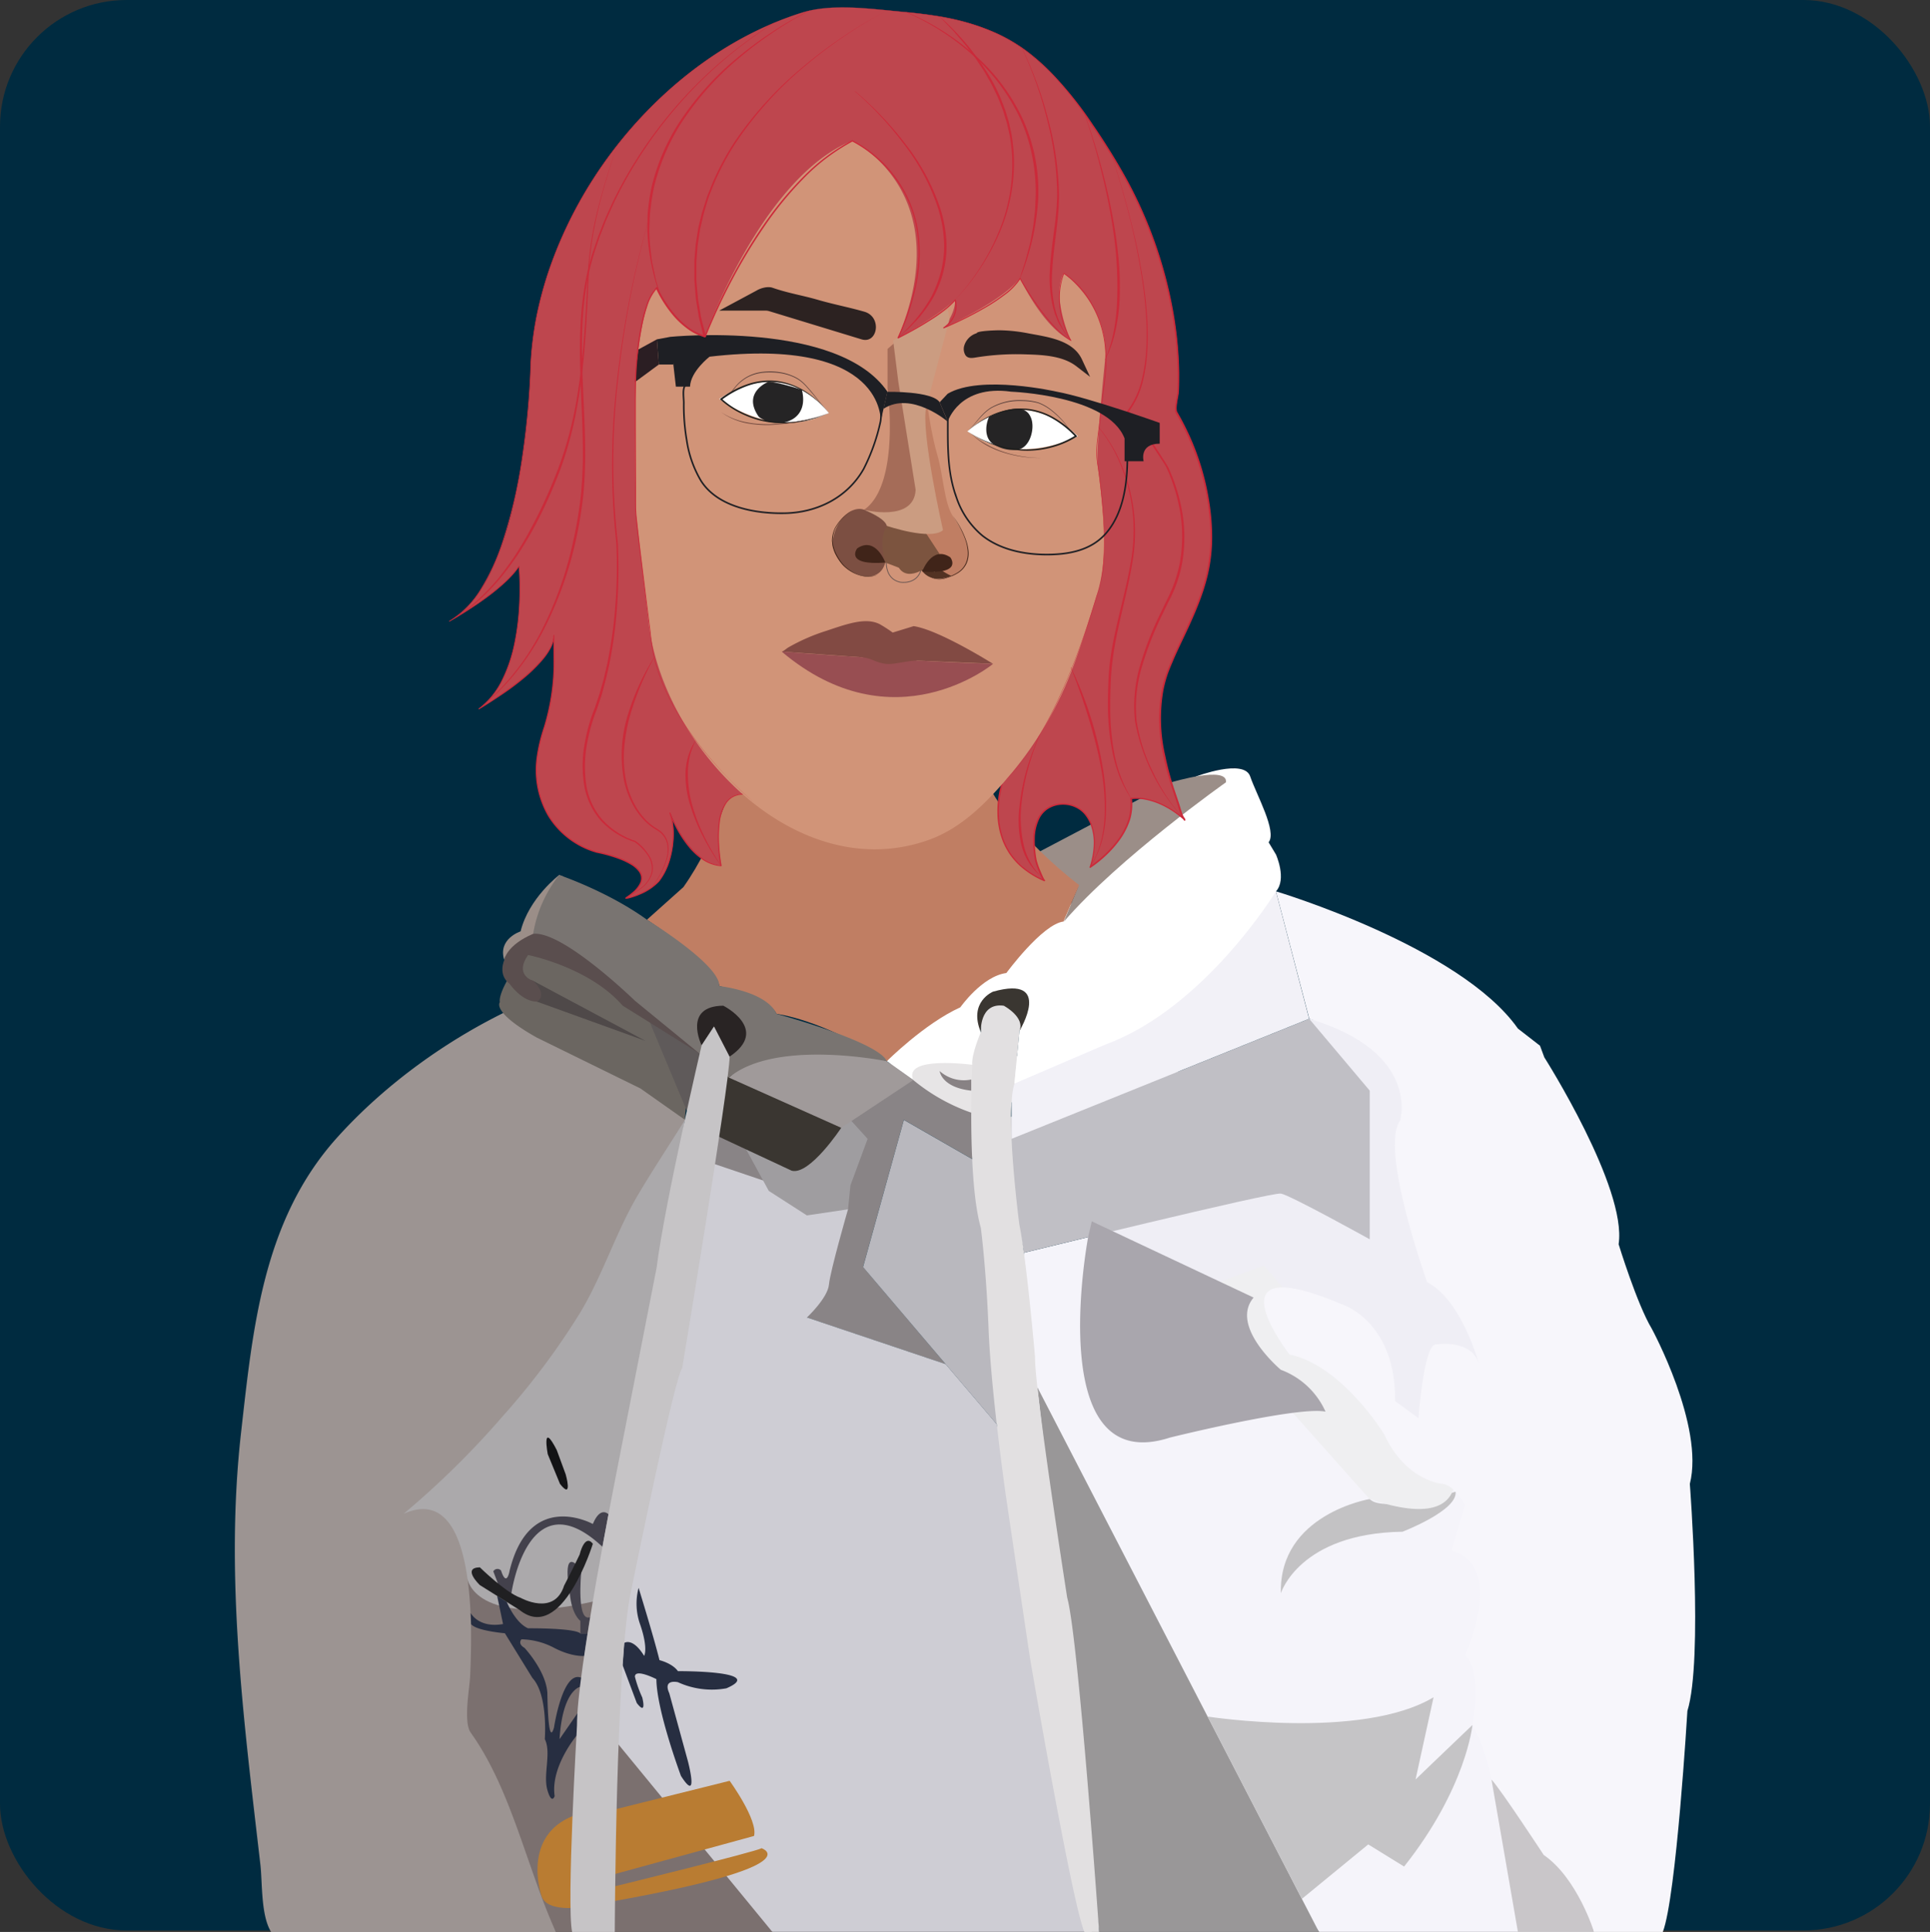 <svg id="Capa_1" data-name="Capa 1" xmlns="http://www.w3.org/2000/svg" viewBox="0 0 600 600.46"><rect x="0" y="0" width="600" height="600.46" fill="#333333" stroke="none"/><defs><style>.cls-1{fill:#002b40;}.cls-2{fill:#f5f4fa;}.cls-3{fill:#efeef5;}.cls-4{fill:#c0bfc5;}.cls-5{fill:#999798;}.cls-6{fill:#898486;}.cls-7{fill:#cecdd4;}.cls-8{fill:#9f9da0;}.cls-9{fill:#b9b8be;}.cls-10{fill:#e7e5e6;}.cls-11{fill:#f2f1f7;}.cls-12{fill:#e2e0e1;}.cls-13{fill:#3a3631;}.cls-14{fill:#aba9ab;}.cls-15{fill:#7b706f;}.cls-16{fill:#9c9492;}.cls-17{fill:#a09a9a;}.cls-18{fill:#6b6661;}.cls-19{fill:#fff;}.cls-20{fill:#9b8e88;}.cls-21{fill:#c07e63;}.cls-22{fill:#be464e;}.cls-23{fill:#cb2a3a;}.cls-24{fill:#d19478;}.cls-25,.cls-41{fill:none;stroke-miterlimit:10;}.cls-25{stroke:#685551;stroke-width:0.25px;}.cls-26{fill:#7c4f42;}.cls-27{fill:#523223;}.cls-28{fill:#7c543f;}.cls-29{fill:#a56c58;}.cls-30{fill:#cb9c81;}.cls-31{fill:#643f36;}.cls-32{fill:#473332;}.cls-33{fill:#252425;}.cls-34{fill:#1d1d1b;}.cls-35{fill:#824a43;}.cls-36{fill:#984e52;}.cls-37{fill:#402419;}.cls-38{fill:#2c2221;}.cls-39{fill:#4f4949;}.cls-40{fill:#1e1f24;}.cls-41{stroke:#1e1f24;stroke-width:0.5px;}.cls-42{fill:#2b1e23;}.cls-43{fill:#ca2b3a;}.cls-44{fill:#5f5a5a;}.cls-45{fill:#c3c2c4;}.cls-46{fill:#5a4e4e;}.cls-47{fill:#c9c6c9;}.cls-48{fill:#797471;}.cls-49{fill:#b97c32;}.cls-50{fill:#292424;}.cls-51{fill:#efeff1;}.cls-52{fill:#43414c;}.cls-53{fill:#f7f6fb;}.cls-54{fill:#272e41;}.cls-55{fill:#131315;}.cls-56{fill:#202022;}.cls-57{fill:#c6c4c6;}.cls-58{fill:#888284;}.cls-59{fill:#a9a6ad;}.cls-60{fill:#c5c4c6;}</style></defs><title>Marín</title><rect class="cls-1" width="600" height="600" rx="39.36"/><path class="cls-2" d="M979.18,727.59l20-4.86,50.89-2.37,61.09,60.52s32.57,66.41,33.59,68.44,6.11,42,6.11,42l9.67,43.8-4.07,3.55h-85.52l-49.31-68.54-46.26-77.71Z" transform="translate(-660.88 -338.22)"/><polygon class="cls-3" points="406.98 316.64 439.05 323.5 455.85 348.07 459.99 379.6 464.51 412.6 464.51 427.88 444.65 442.66 435.74 442.66 425.82 419.71 403.93 408.54 338.27 384.51 406.98 316.64"/><path class="cls-4" d="M1067.87,654.86l18.83,22.34v46.2s-24.69-13.71-27.62-14.21-79.9,18.4-79.9,18.4l-7.53-41.3,55.94-15.18Z" transform="translate(-660.88 -338.22)"/><polygon class="cls-5" points="322.5 431.17 410.04 600.46 341.7 600.46 322.5 431.17"/><path class="cls-6" d="M911.74,747.73l43.15,14.51L929.19,732l12.68-45.74,21.24,12.19,1.67-16.58s-9.92-5.72-10.69-5.72-16.53-7.42-16.53-7.42l-21.42,8.44-28.48,5.08L879.73,695l5.5,13.9s13.12,13.71,13.5,14.85,1.62,10.09,2.34,10.86S911.74,747.73,911.74,747.73Z" transform="translate(-660.88 -338.22)"/><path class="cls-7" d="M883.13,700.05l41.39,14s-5.55,19.22-5.93,23.41-6.85,10.24-6.85,10.24l43.15,14.51,15.86,18.64,19.61,84.89,4.2,37.37,5.73,35.54H901l-25.19-11.55-32.26-45.7S825,849.21,826.35,845.9s30-60.87,30-60.87l7.33-68.86Z" transform="translate(-660.88 -338.22)"/><polygon class="cls-8" points="231.98 357.26 262.28 345.74 269.73 353.96 264.38 368.43 263.64 375.86 250.85 377.76 239 370.14 231.98 357.26"/><polygon class="cls-9" points="280.99 348.07 268.31 393.82 309.86 442.66 313.06 372.49 308.7 363.97 280.99 348.07"/><path class="cls-10" d="M944.8,673.9A58.54,58.54,0,0,0,962.69,684l19.94-5s-.84-12.19-3.21-12.27S963,664,961.47,664H947.73l-5.86,3.57Z" transform="translate(-660.88 -338.22)"/><polygon class="cls-11" points="396.67 277.04 406.98 316.64 314.47 353.96 314.47 332.89 352.66 291.22 387.89 269.04 396.67 277.04"/><path class="cls-12" d="M965.8,659.05a9.82,9.82,0,0,0-2.67,10.15s-1.66,35.42,2.67,50.65c0,0,1.65,12.31,2.42,31.73S973.56,803,973.56,803s6.3,42.46,7.64,51.22c0,0,13,75.84,16.8,84.47h4.58s-6.49-91.94-9.93-103.91c0,0-10.11-64.53-10-74.81,0,0-2.58-30.08-4.87-41.13,0,0-4.58-34.65-1.52-43.79l1.57-16.37,2.25-4.87-9.37-7.61-5.12,4.11Z" transform="translate(-660.88 -338.22)"/><path class="cls-13" d="M922.4,688.75s-9.8,14.85-15.4,13.33l-22.58-10.54-4.69-14.06,10.33-11.76,21.53,7.42Z" transform="translate(-660.88 -338.22)"/><path class="cls-14" d="M873.79,686.29,850.05,834.77l-25,9.54-17.53,1.59S792.21,831,790.3,829s-7.5-40.58-7.5-40.58l24.72-25.89,40.21-66,15.95-7.74Z" transform="translate(-660.88 -338.22)"/><path class="cls-15" d="M806.23,829s2.21,15.28,39,7v34.77L901,938.68H833.7l-43.4-72.91Z" transform="translate(-660.88 -338.22)"/><path class="cls-16" d="M817.3,653.09c-19.11,9.46-37.53,23-51.72,38.81-23,25.64-26.09,59.14-29.76,91.59-5.07,44.91.85,89.61,6,134.21.66,5.78.13,15.84,3.35,21H833.7c-9-19.75-13.8-44.25-26.47-61.94-2.4-3.36-.31-13.92-.16-18.11.38-10.77,2.88-60.48-20.71-49.93a269.61,269.61,0,0,0,30.84-30.36A228.1,228.1,0,0,0,841,746.61c7.2-11.8,11.22-25.19,18.25-37.06,4.64-7.85,9.75-15.5,14.56-23.26l-1.4-18.72-37.67-8.84-14.25-7.93Z" transform="translate(-660.88 -338.22)"/><polyline class="cls-17" points="283.92 335.68 261.52 350.53 226.59 334.92 235.18 327.5 244.34 320.51 260.38 323.5 275.69 329.84"/><path class="cls-13" d="M965.8,659.05s-.55-9.28,7.13-8.25c0,0,6.71,3.55,4.88,7.87l8.61-7.95s-5.16-12.11-8.91-11.09-16,4.82-16,4.82l1.28,8.38Z" transform="translate(-660.88 -338.22)"/><path class="cls-18" d="M818.43,643.18s-2.55,4.44-2.16,6.54c0,0-2.74,3,11.51,11l32.2,15.8,13.81,9.73.31-3.56-1.71-15.16L867,657.27l-22-25.47-13.43-2.37a33.38,33.38,0,0,1-5,2.2c-1.58.38-6.16,5-6.16,5Z" transform="translate(-660.88 -338.22)"/><path class="cls-19" d="M1032.75,579.54s14.88-5.64,16.79,0,8.4,17.06,5.73,20.48l2.29,3.81s3.43,7.62,0,11.43c0,0-22,36.17-53,47.6L976.24,675l1.57-16.37s10.69-17.52-8.23-12.19c0,0-7.72,3.17-3.78,12.57,0,0-3,7-2.67,10.15,0,0-21.64-2.92-18.33,4.7l-8.22-5.84L951,645.47l29.88-18.54,12.83-7.64,14.3-14.7,21.13-18.27Z" transform="translate(-660.88 -338.22)"/><path class="cls-20" d="M1025,581.37s17.72-5.33,17,0c0,0-33.21,23.42-50.39,43.31L996,613.94l-12-11Z" transform="translate(-660.88 -338.22)"/><path class="cls-21" d="M888.29,581.3s-4.33,17.61-14.95,32.64L862,624.08s22.33,14.53,22.46,20.62c0,0,15.65,3.56,17.82,8.64,0,0,14,1.52,34.29,14.72,0,0,11.66-11.68,22.86-16.76,0,0,6.74-9.64,14.31-10.66,0,0,11.14-15.16,17.76-16l4.87-11.33s-17.67-13.13-26.8-28.46L936.12,566.8h-32Z" transform="translate(-660.88 -338.22)"/><path class="cls-22" d="M910.18,342.15c-46.43,14.56-83.24,64.24-84.37,111.66,0,0-1.53,64.35-25.2,77.48,0,0,16.29-8.95,21.64-17.07,0,0,3.18,32.87-12.47,44.3,0,0,23.28-13.33,23.28-22.85,0,5,.29,9.94-.24,15A68.74,68.74,0,0,1,830,564.56c-2.57,8-3.53,15.2-.51,23.18a25.3,25.3,0,0,0,17,15.33s23.86,4.19,9.16,14.09c-1.23.83,7.44-1.26,10.64-5.76,3.69-5.2,5.13-14.49,2.95-20.52,0,0,5.64,15.62,15.88,16.38,0,0-4.47-22.81,7.27-22.26l80.06-3s-7,21.25,13.2,29.88c-.58-.25-2.53-5.48-2.63-6a28.45,28.45,0,0,1-.45-9.2c.42-3,1.66-6,4.47-7.52a9.18,9.18,0,0,1,11.41,2.23c3.54,4.48,3.11,11.24,1.37,16.32,0,0,14.41-9.14,12.75-21.32,0,0,7.5-1.53,16.67,6.6-1-.86-1.64-4-2.13-5.29-.77-2.07-1.47-4.15-2.1-6.26-3.55-11.88-5.43-24.43-.39-36.14,5.59-13,12.61-24,12.9-38.68a77.82,77.82,0,0,0-10.83-40.25c-.58-1,.52-5.28.58-6.44a109.86,109.86,0,0,0-.72-17.77A135.78,135.78,0,0,0,1006,385.45c-6.91-10.92-14.29-21.86-24.43-30.08-11.71-9.49-25.46-12.15-40.18-13.47C931.88,341,919.55,339.21,910.18,342.15Z" transform="translate(-660.88 -338.22)"/><path class="cls-23" d="M910.18,342.18c-18.51,5.85-35,17-48.44,31a133.29,133.29,0,0,0-30.11,49.14,123.87,123.87,0,0,0-3.76,14A104.08,104.08,0,0,0,826,450.7a255.09,255.09,0,0,1-2.53,28.94,152.35,152.35,0,0,1-6.61,28.27,68,68,0,0,1-6.15,13.16,29.56,29.56,0,0,1-10.08,10.32l-.11-.19c2-1.13,4-2.34,5.93-3.59s3.85-2.55,5.71-3.93a62.52,62.52,0,0,0,5.36-4.39,30.31,30.31,0,0,0,4.59-5.14.12.12,0,0,1,.16,0,.17.17,0,0,1,.06.1,93.43,93.43,0,0,1,.14,11.95A80.22,80.22,0,0,1,821.05,538a46.75,46.75,0,0,1-3.75,11.34,25.32,25.32,0,0,1-7.44,9.27l-.15-.23c2.4-1.41,4.76-2.92,7.06-4.51s4.53-3.26,6.68-5a47.76,47.76,0,0,0,6-5.83,19,19,0,0,0,2.35-3.43,8.71,8.71,0,0,0,1.14-3.92.15.15,0,0,1,.14-.15.15.15,0,0,1,.15.15c0,3.19.12,6.38.06,9.58a69.43,69.43,0,0,1-3,18.9,52,52,0,0,0-2.24,9.27,28.22,28.22,0,0,0,3.56,18.34,25.73,25.73,0,0,0,14.89,11.15h0a43.3,43.3,0,0,1,7.15,2,24,24,0,0,1,3.37,1.58,8.84,8.84,0,0,1,2.83,2.44,4,4,0,0,1,.7,1.78,3.79,3.79,0,0,1-.29,1.89,8.76,8.76,0,0,1-2.27,3,18.11,18.11,0,0,1-1.46,1.16l-.75.55c-.06,0-.15.13-.1.05s0-.17-.07-.16h.09a2.33,2.33,0,0,0,.43-.06,18.82,18.82,0,0,0,3.47-1.15,16.77,16.77,0,0,0,6-4,19.24,19.24,0,0,0,3.25-6.51,28.14,28.14,0,0,0,1.16-7.23,20,20,0,0,0-1-7.22l.34-.13a40.59,40.59,0,0,0,2.55,5.37,33.59,33.59,0,0,0,3.35,4.92,19.86,19.86,0,0,0,4.34,4,11.7,11.7,0,0,0,5.48,2l-.2.23a55.27,55.27,0,0,1-.77-6.65,36.48,36.48,0,0,1,.19-6.69,14.17,14.17,0,0,1,2.14-6.34,6.54,6.54,0,0,1,2.57-2.21,7.54,7.54,0,0,1,3.34-.61h0l80-3.06a.21.21,0,0,1,.22.21.13.13,0,0,1,0,.06h0a30,30,0,0,0-1.15,8.84,24.55,24.55,0,0,0,1.7,8.72,22.34,22.34,0,0,0,2.11,3.91,22.87,22.87,0,0,0,2.91,3.37,26.74,26.74,0,0,0,7.52,4.77l-.18.4a2,2,0,0,1-.6-.78c-.13-.26-.26-.52-.38-.78-.24-.52-.46-1.05-.68-1.58a25.56,25.56,0,0,1-1.14-3.26,31.85,31.85,0,0,1-.6-6.83,14.78,14.78,0,0,1,1.59-6.67,8.2,8.2,0,0,1,2.26-2.64,8.87,8.87,0,0,1,3.17-1.45,9.71,9.71,0,0,1,6.77.89,8.84,8.84,0,0,1,2.67,2.23,12.51,12.51,0,0,1,1.71,3,16.56,16.56,0,0,1,1,6.79,24.9,24.9,0,0,1-1.29,6.74l-.34-.26a37,37,0,0,0,5-4.08,32.29,32.29,0,0,0,4.22-4.9,22.94,22.94,0,0,0,2.86-5.76,16.87,16.87,0,0,0,.54-6.36v0a.22.22,0,0,1,.19-.24,14.06,14.06,0,0,1,4.67.19,22.24,22.24,0,0,1,4.44,1.4,26.45,26.45,0,0,1,4.08,2.23c.65.42,1.26.9,1.89,1.35l1.79,1.48h0a.24.24,0,1,1-.3.37l0,0a6.32,6.32,0,0,1-1.25-2.37c-.28-.83-.51-1.66-.77-2.48l-1.65-4.9a86.33,86.33,0,0,1-2.71-10,51.63,51.63,0,0,1-.62-20.64,37.9,37.9,0,0,1,1.34-5c.28-.83.62-1.62.93-2.44l1-2.37c1.41-3.15,2.91-6.26,4.35-9.39,2.9-6.23,5.58-12.64,6.78-19.42a50.21,50.21,0,0,0,.77-10.25,73.42,73.42,0,0,0-.94-10.26,78.91,78.91,0,0,0-6-19.69c-.71-1.56-1.47-3.11-2.27-4.63-.39-.77-.83-1.51-1.25-2.26l-.31-.56a1.91,1.91,0,0,1-.18-.71,7.23,7.23,0,0,1,0-1.32c.08-.87.24-1.72.39-2.57a14.83,14.83,0,0,0,.32-2.54c.07-1.72.1-3.44.08-5.16a120.92,120.92,0,0,0-2.1-20.53,135.41,135.41,0,0,0-13.71-38.82,202.14,202.14,0,0,0-10.82-17.61A116.41,116.41,0,0,0,987.63,361a67.67,67.67,0,0,0-7.73-6.83,51.5,51.5,0,0,0-8.85-5.31,72,72,0,0,0-19.78-5.72c-3.41-.54-6.83-.91-10.27-1.23s-6.86-.7-10.3-1a91.26,91.26,0,0,0-10.33-.31A39.54,39.54,0,0,0,910.18,342.18Zm0-.05a39.64,39.64,0,0,1,10.2-1.57,89.22,89.22,0,0,1,10.34.3c3.44.26,6.87.64,10.3.95s6.87.68,10.28,1.21a72.11,72.11,0,0,1,19.83,5.7A52.15,52.15,0,0,1,980,354a67.21,67.21,0,0,1,7.76,6.84A116.83,116.83,0,0,1,1000.68,377a203.66,203.66,0,0,1,10.86,17.62,135.65,135.65,0,0,1,13.8,38.88,120.43,120.43,0,0,1,2.14,20.58c0,1.73,0,3.46-.07,5.18a14.79,14.79,0,0,1-.32,2.59c-.15.85-.3,1.7-.38,2.54a6,6,0,0,0,0,1.26,1.48,1.48,0,0,0,.13.54l.32.57c.41.76.86,1.5,1.25,2.27.81,1.52,1.57,3.08,2.29,4.65a79.45,79.45,0,0,1,6,19.78,71.37,71.37,0,0,1,1,10.32,51.29,51.29,0,0,1-.76,10.35c-1.2,6.84-3.89,13.29-6.78,19.54-1.45,3.13-3,6.24-4.36,9.38l-1,2.37c-.31.8-.65,1.59-.92,2.4a38.16,38.16,0,0,0-1.33,5,51.21,51.21,0,0,0,.62,20.44,85.44,85.44,0,0,0,2.69,10l1.65,4.91c.26.83.49,1.65.77,2.46a6,6,0,0,0,1.11,2.18l-.32.35-1.76-1.46c-.63-.44-1.22-.92-1.87-1.33a27.19,27.19,0,0,0-4-2.19,21.45,21.45,0,0,0-4.34-1.37,13.87,13.87,0,0,0-4.49-.19l.18-.27a16.88,16.88,0,0,1-.56,6.56,23.1,23.1,0,0,1-2.91,5.89,33.36,33.36,0,0,1-4.29,5,36.26,36.26,0,0,1-5.1,4.13.22.22,0,0,1-.31-.06.24.24,0,0,1,0-.2h0a23.81,23.81,0,0,0,1.27-6.62,16.06,16.06,0,0,0-1-6.6,11.88,11.88,0,0,0-1.65-2.9,8.1,8.1,0,0,0-2.53-2.12,9.2,9.2,0,0,0-6.45-.85,8.27,8.27,0,0,0-3,1.37,7.67,7.67,0,0,0-2.14,2.49,14.45,14.45,0,0,0-1.54,6.48,31.74,31.74,0,0,0,.6,6.73,25.06,25.06,0,0,0,1.11,3.18c.22.52.43,1,.67,1.55.12.26.24.51.37.76a2.58,2.58,0,0,0,.39.59l0,0a.22.22,0,0,1,0,.31.23.23,0,0,1-.26.06,27.16,27.16,0,0,1-7.63-4.85,23.29,23.29,0,0,1-3-3.44,22.66,22.66,0,0,1-2.15-4,24.79,24.79,0,0,1-1.73-8.88,30.31,30.31,0,0,1,1.18-9l.21.28-80.06,3h0a6.77,6.77,0,0,0-3.15.57,6.05,6.05,0,0,0-2.42,2.07,13.9,13.9,0,0,0-2.08,6.17,36.59,36.59,0,0,0-.18,6.62,51.93,51.93,0,0,0,.76,6.59.21.21,0,0,1-.15.23h-.05a12.13,12.13,0,0,1-5.67-2,20.12,20.12,0,0,1-4.42-4.07,34.8,34.8,0,0,1-3.38-5A41.45,41.45,0,0,1,869,591a.18.18,0,0,1,.1-.24.18.18,0,0,1,.24.11h0a20.69,20.69,0,0,1,1,7.36,29,29,0,0,1-1.18,7.33,20,20,0,0,1-3.33,6.64,17.24,17.24,0,0,1-6.16,4.13,20.68,20.68,0,0,1-3.54,1.17,3.65,3.65,0,0,1-.49.06h-.14l-.11,0a.32.32,0,0,1-.09-.08.23.23,0,0,1,0-.17c.11-.22.18-.18.24-.25l.75-.54a17.42,17.42,0,0,0,1.43-1.14,8.32,8.32,0,0,0,2.18-2.84,3.56,3.56,0,0,0,.27-1.73,3.73,3.73,0,0,0-.64-1.62,8.46,8.46,0,0,0-2.73-2.34,22.22,22.22,0,0,0-3.31-1.56,43.9,43.9,0,0,0-7.09-2h0a26.05,26.05,0,0,1-15.07-11.3,28.55,28.55,0,0,1-3.6-18.55,52.42,52.42,0,0,1,2.25-9.33,69.23,69.23,0,0,0,3-18.81c0-3.18-.06-6.37-.06-9.57h.29a9.17,9.17,0,0,1-1.17,4.06,19.63,19.63,0,0,1-2.39,3.47,47,47,0,0,1-6,5.87c-2.15,1.78-4.4,3.46-6.71,5s-4.66,3.1-7.08,4.52a.14.14,0,0,1-.18,0,.13.13,0,0,1,0-.18,25,25,0,0,0,7.36-9.17A46.42,46.42,0,0,0,820.8,538a79.53,79.53,0,0,0,1.46-11.82,94.68,94.68,0,0,0-.13-11.91l.22,0a30.48,30.48,0,0,1-4.63,5.19,64.51,64.51,0,0,1-5.38,4.4c-1.86,1.38-3.78,2.68-5.73,3.93s-3.92,2.46-5.94,3.59a.12.12,0,0,1-.16,0,.12.12,0,0,1,0-.15,29.3,29.3,0,0,0,10-10.24,67.31,67.31,0,0,0,6.14-13.12,152.39,152.39,0,0,0,6.62-28.23,252.3,252.3,0,0,0,2.55-28.92,105.75,105.75,0,0,1,1.85-14.41,119.51,119.51,0,0,1,3.78-14,133.37,133.37,0,0,1,30.16-49.17C875.08,359.15,891.64,348,910.17,342.13Z" transform="translate(-660.88 -338.22)"/><path class="cls-24" d="M1002,482c.81,5.7,1.43,11.44,1.89,17.18.64,8.06.39,16.28-2.06,24.05-2.59,8.24-5.12,16.79-8.35,24.82a112.3,112.3,0,0,1-18.11,30.45c-6.93,8.26-15,16.88-25.56,20.7-41.25,14.92-82.69-28.68-87.24-67.17L858.47,497s-.4-38.81,0-42.95c0,0,2-22.85,6.51-26.39,0,0,6.72,13.79,15,15.17,0,0,17.79-49.58,45.82-60.87,0,0,33.18,15.76,14.22,61.26,0,0,11.06-5.71,17.78-11.82,0,0,.39,3.74-3.56,8.67,0,0,18.17-8.08,23.7-15.37,0,0,7.11,15.17,15.8,19.31,0,0-6.12-13.59-2.17-20.88,0,0,14.43,10.44,12.84,27C1004.42,450.11,1002,473.16,1002,482Z" transform="translate(-660.88 -338.22)"/><path class="cls-25" d="M936.53,511.43s-1.23,6.52,4.18,7.73c0,0,5.28,1,6.6-4.08L941.65,510S938,509.41,936.53,511.43Z" transform="translate(-660.88 -338.22)"/><path class="cls-26" d="M929.47,496.65s-3.12-1.47-6.79,2.74a13.64,13.64,0,0,0-3,7.62,12,12,0,0,0,8.67,10s6.06,2.11,7.75-3.93a43.51,43.51,0,0,0,2.19-4c.07-.45.34-4.37.49-4.89s.66-7.54.66-7.54-4.52-1.41-4.9-1.47S929.47,496.65,929.47,496.65Z" transform="translate(-660.88 -338.22)"/><path class="cls-27" d="M951.23,516l2.82-1.4,2.38,1L957,517s-6.81,3.66-10.22-2.47h4.48Z" transform="translate(-660.88 -338.22)"/><path class="cls-28" d="M954.05,503l-1,7.41-2.37,2.79s-7.11,6.5-10.37,1.47l-4.16-1.59s-2.35-6.83.46-11.41l5.48-1.92,5.51.5,2.19,1.13Z" transform="translate(-660.88 -338.22)"/><path class="cls-21" d="M948.13,455.31s1.26,14.32,4.14,24.26c1.93,6.63,2.05,14.39,4.7,18.88,3.22,5.46,3.4,4.91,4.64,9.68,0,0,2.24,6-4.64,9.24,0,0-8.46-3.47-4-7l-4.08-6.22-1.37-7Z" transform="translate(-660.88 -338.22)"/><path class="cls-29" d="M942.09,442.07a61.91,61.91,0,0,0,.67,9.23c.75,5,1.62,10.24,1.72,11.43s.69,8.95.69,10.34,3,15.06,3,15.36-.56,8.76-.56,8.76l-2,3.06h-4.92l-11.15-3.6c11.35-7.93,7.26-37.77,7.26-37.77V446.67Z" transform="translate(-660.88 -338.22)"/><path class="cls-30" d="M956.05,437.42l-7.18,27.17c-1.93,7.23,5.18,38.41,5.18,38.41-3.79,3.31-17.47-1.33-17.47-1.33-.6-2.51-7.11-5-7.11-5s15.55,4,16.07-6.2l-5.41-33.78-1.58-12.62,17-9.52Z" transform="translate(-660.88 -338.22)"/><path class="cls-19" d="M961.61,472.31s.1-.11.31-.3c2.27-2.1,16.85-14.29,34.06,1.78,0,0-17.89,9.52-33.14-.72C962.46,472.81,962,472.57,961.61,472.31Z" transform="translate(-660.88 -338.22)"/><path class="cls-31" d="M984.67,480.56a36.26,36.26,0,0,1-5.89-.36,38.15,38.15,0,0,1-5.77-1.29,28.28,28.28,0,0,1-5.44-2.3,23.69,23.69,0,0,1-4.73-3.53v0a27,27,0,0,0,4.84,3.33,30.9,30.9,0,0,0,5.38,2.33,37.56,37.56,0,0,0,5.73,1.35,37.05,37.05,0,0,0,5.86.47Z" transform="translate(-660.88 -338.22)"/><path class="cls-32" d="M961.92,472c2.4-2.31,4.12-5.35,7.07-7.12a18,18,0,0,1,9.71-2.27,19.15,19.15,0,0,1,5,.71,15,15,0,0,1,4.34,2.56,26.2,26.2,0,0,1,6.46,7.64,27.58,27.58,0,0,0-6.56-7.51,15,15,0,0,0-4.3-2.5,19,19,0,0,0-4.93-.66,18.13,18.13,0,0,0-9.62,2.18C966.17,466.76,964.4,469.78,961.92,472Z" transform="translate(-660.88 -338.22)"/><path class="cls-33" d="M977.91,465.32a4.09,4.09,0,0,1,2.75,1.45,5.86,5.86,0,0,1,1.14,3c.38,3.2-1.27,8.13-5.11,8.29a11.46,11.46,0,0,1-7.48-2.15c-2.26-1.93-2-5.63-.84-8.15C970.65,466.71,974.82,464.88,977.91,465.32Z" transform="translate(-660.88 -338.22)"/><path class="cls-34" d="M961.61,472.31a27.81,27.81,0,0,1,7.91-5.24,22.15,22.15,0,0,1,9.33-1.87,18.5,18.5,0,0,1,4.73.73,21.22,21.22,0,0,1,4.44,1.81,30.73,30.73,0,0,1,7.54,5.87l.21.22-.25.16a28.29,28.29,0,0,1-8.29,3.45,28.88,28.88,0,0,1-8.93.79,33.13,33.13,0,0,1-8.75-1.84c-.7-.26-1.38-.58-2.07-.87s-1.37-.58-2-.93A43.59,43.59,0,0,1,961.61,472.31Zm0,0a41.21,41.21,0,0,0,3.9,2.17,21.62,21.62,0,0,0,2,.88c.7.27,1.37.57,2.08.81a33.1,33.1,0,0,0,8.69,1.68,29.26,29.26,0,0,0,8.8-.85,27.86,27.86,0,0,0,8.12-3.42l0,.38a30.31,30.31,0,0,0-7.39-5.81,20.54,20.54,0,0,0-9-2.56,21.62,21.62,0,0,0-9.21,1.71A27.48,27.48,0,0,0,961.61,472.31Z" transform="translate(-660.88 -338.22)"/><path class="cls-32" d="M918.33,466.3c-2.27-2.49-4.3-5.19-6.55-7.68a16.6,16.6,0,0,0-1.8-1.76,11,11,0,0,0-2.11-1.33,15.78,15.78,0,0,0-4.8-1.4,20.49,20.49,0,0,0-5-.08,13.1,13.1,0,0,0-4.77,1.42,12.67,12.67,0,0,0-3.83,3.2l-3.21,3.9c1-1.32,2-2.7,3.1-4a12.75,12.75,0,0,1,3.85-3.27,12.88,12.88,0,0,1,4.83-1.49,19.12,19.12,0,0,1,5.07.08,16.48,16.48,0,0,1,4.85,1.46,11,11,0,0,1,2.14,1.37,16.9,16.9,0,0,1,1.8,1.79C914.15,461,916.11,463.77,918.33,466.3Z" transform="translate(-660.88 -338.22)"/><path class="cls-19" d="M918.58,466.65l-.25-.35c-1.88-2.46-14.13-17-33.86-4.12,0,0,16,12.47,32.76,5C917.65,467,918.13,466.84,918.58,466.65Z" transform="translate(-660.88 -338.22)"/><path class="cls-33" d="M899.86,456.83s-8.31,3.18-3.26,10.68c.46.68,1.19.81,2.35,1.58a15.29,15.29,0,0,0,5.56.45c3.81-.74,7.24-3.75,5.66-10.18C910.17,459.36,903.44,457.16,899.86,456.83Z" transform="translate(-660.88 -338.22)"/><path class="cls-35" d="M923.67,532.39c-1.74.49-4.35,1.38-6,1.93a59.77,59.77,0,0,0-11.79,5.17c-.38.22-1.59,1.28-2,1.25l24.89,1.77,7.81,2.74,9.57-1.71,23.43,1S952.85,534,944.92,532.83l-6.52,2a41.34,41.34,0,0,0-4.12-2.66C931,530.57,927,531.46,923.67,532.39Z" transform="translate(-660.88 -338.22)"/><path class="cls-34" d="M918.58,466.65a27.69,27.69,0,0,0-7-6.32,21.77,21.77,0,0,0-8.78-3.27,20.61,20.61,0,0,0-9.28,1,30.53,30.53,0,0,0-8.28,4.45l0-.38a27,27,0,0,0,7.41,4.76,29.66,29.66,0,0,0,8.52,2.36,18,18,0,0,0,2.21.18,14.83,14.83,0,0,0,2.21,0l2.23-.09L910,469l1.1-.15c.37-.06.72-.17,1.08-.25l2.17-.53C915.78,467.69,917.15,467.14,918.58,466.65Zm0,0c-1.38.5-2.76,1.11-4.19,1.56l-2.16.59c-.36.09-.71.21-1.08.28l-1.1.19-2.22.35-2.24.13a16.74,16.74,0,0,1-2.24,0,21.06,21.06,0,0,1-2.24-.15,28.6,28.6,0,0,1-8.65-2.33,27.47,27.47,0,0,1-7.58-4.82l-.21-.19.24-.18a30.69,30.69,0,0,1,8.44-4.48,21.37,21.37,0,0,1,4.68-1,18.82,18.82,0,0,1,4.8.09,22.13,22.13,0,0,1,8.86,3.45A27.79,27.79,0,0,1,918.58,466.65Z" transform="translate(-660.88 -338.22)"/><path class="cls-36" d="M903.88,540.74s10.46.84,24.89,1.77c3.13.2,4.53,1.88,8,2.08,2.45.14,6.87-1.18,9.42-1.05,7.69.42,15.72.79,23.43,1C969.58,544.58,938.68,570.15,903.88,540.74Z" transform="translate(-660.88 -338.22)"/><path class="cls-37" d="M936.12,513.08s-3-8.29-8.74-4.43C927.38,508.65,923.16,514.05,936.12,513.08Z" transform="translate(-660.88 -338.22)"/><path class="cls-37" d="M947.57,515.87s3-8.3,8.74-4.43C956.31,511.44,960.53,516.84,947.57,515.87Z" transform="translate(-660.88 -338.22)"/><path class="cls-37" d="M926.22,496.65a14.62,14.62,0,0,0-5.58,5.7,9.13,9.13,0,0,0-.88,3.88c0,.33.07.66.1,1a4,4,0,0,0,.19,1,9.63,9.63,0,0,0,.69,1.88,17.18,17.18,0,0,0,2.15,3.39A11.82,11.82,0,0,0,926,516a9.41,9.41,0,0,0,7.78.86,8.38,8.38,0,0,1-4,.54,10.82,10.82,0,0,1-3.86-1.26,11.75,11.75,0,0,1-3.21-2.49,17.43,17.43,0,0,1-2.22-3.42,10.81,10.81,0,0,1-.69-1.93,4.85,4.85,0,0,1-.17-1c0-.34-.1-.68-.1-1a9.14,9.14,0,0,1,.94-4A13.94,13.94,0,0,1,926.22,496.65Z" transform="translate(-660.88 -338.22)"/><path class="cls-37" d="M957,498.45a27.45,27.45,0,0,1,3.95,6.95,14.93,14.93,0,0,1,1,3.9,7.94,7.94,0,0,1-.56,4,6.91,6.91,0,0,1-2.67,3,15.68,15.68,0,0,1-3.69,1.6,6.2,6.2,0,0,1-4,.09,10.57,10.57,0,0,1-3.41-2.08,10.7,10.7,0,0,0,3.45,2,6.07,6.07,0,0,0,3.88-.14,15.49,15.49,0,0,0,3.62-1.61,6.7,6.7,0,0,0,2.56-2.92,7.78,7.78,0,0,0,.59-3.85,15.23,15.23,0,0,0-.9-3.87A30.83,30.83,0,0,0,957,498.45Z" transform="translate(-660.88 -338.22)"/><path class="cls-38" d="M964.53,441.78a5.79,5.79,0,0,0-3.92,4,3.7,3.7,0,0,0,.43,2.87c.83,1.15,2.33.82,3.54.62a79.43,79.43,0,0,1,15.41-.9c5,.14,11,.43,15.19,3.45l.2.15,4.38,3.37-2.52-5.4c-2.83-6.1-10.83-7-16.72-8.12a49.29,49.29,0,0,0-8.56-.94C971.29,440.84,964.53,441,964.53,441.78Z" transform="translate(-660.88 -338.22)"/><polygon class="cls-39" points="165.75 304.84 200.65 323.5 166.9 311.31 159.58 303.44 165.75 304.84"/><path class="cls-40" d="M881.47,449.08s-5.92,4.58-6.07,9.31H871l-1.78-15.47s52.29-5.26,67.55,17.05l-2.11,9.24S936.43,442.73,881.47,449.08Z" transform="translate(-660.88 -338.22)"/><path class="cls-40" d="M936.73,460s14.07-.28,16.29,3.28l2.51,6s-11.25-9.65-20-4Z" transform="translate(-660.88 -338.22)"/><path class="cls-41" d="M873.67,458.39c-.6,1.17-.21,3.75-.21,5a64.45,64.45,0,0,0,.91,11.69,34.48,34.48,0,0,0,4.45,12.6c5.25,8.24,17.1,10.25,26.15,10.05,10-.22,19.36-4.86,24.4-13.75a60.21,60.21,0,0,0,5.25-14.79s1.24-8.66-.82-10.82l-10.95-6.9-12.28-3.41-13.39-.92H879.4Z" transform="translate(-660.88 -338.22)"/><polygon class="cls-40" points="208.3 104.71 204.22 105.47 204.82 113.3 209.28 113.3 210.15 105.84 208.3 104.71"/><polygon class="cls-42" points="204.82 113.3 197.44 118.72 197.68 114.78 198.42 108.64 204.22 105.47 204.82 113.3"/><path class="cls-38" d="M896.06,428.54c1.33-.8,3.5-1.4,5-.88,4.84,1.69,9.34,2.36,14.26,3.8,4.61,1.34,9.69,2.31,14.3,3.65,5.55,1.62,4.12,10.12-.91,8.58L900,434.93a4.05,4.05,0,0,0-1.15-.17H884.47Z" transform="translate(-660.88 -338.22)"/><path class="cls-43" d="M901.54,345.35a135.62,135.62,0,0,0-42.63,42.88,129.82,129.82,0,0,0-7.33,13.34c-1,2.33-2.14,4.61-3,7-.46,1.18-.94,2.35-1.38,3.55l-1.21,3.6c-3.22,9.65-4.2,19.88-4.2,30s.84,20.31,1,30.5a144.38,144.38,0,0,1-.51,15.28,127.93,127.93,0,0,1-2.48,15.09,114.43,114.43,0,0,1-10.56,28.63,80.78,80.78,0,0,1-8.52,12.68,70.45,70.45,0,0,1-10.92,10.64l0-.06A76.31,76.31,0,0,0,828.82,535a113.72,113.72,0,0,0,10.25-28.56,125,125,0,0,0,2.46-15,140.2,140.2,0,0,0,.52-15.2c-.12-10.16-.93-20.32-.87-30.51s1.06-20.47,4.34-30.16l1.23-3.62c.44-1.19.93-2.37,1.39-3.56.89-2.39,2-4.67,3.05-7a130.7,130.7,0,0,1,7.4-13.36,135.81,135.81,0,0,1,42.92-42.75Z" transform="translate(-660.88 -338.22)"/><path class="cls-43" d="M863.52,613.91a26.79,26.79,0,0,0,4.51-8.73,10,10,0,0,0,.21-4.83,6.41,6.41,0,0,0-2.74-3.84c-.66-.43-1.42-.84-2.09-1.34a21,21,0,0,1-1.91-1.62,21.78,21.78,0,0,1-3.12-3.91,27.65,27.65,0,0,1-3.59-9.28A42.83,42.83,0,0,1,856,560.59a74,74,0,0,1,8.22-18.05l.06,0a88.2,88.2,0,0,0-7.56,18.21,51.38,51.38,0,0,0-1.75,9.67,36.84,36.84,0,0,0,.41,9.78,27,27,0,0,0,3.42,9.15,21.08,21.08,0,0,0,3,3.85,18.6,18.6,0,0,0,1.85,1.6c.65.51,1.35.89,2.06,1.37a6.7,6.7,0,0,1,2.82,4.07,10,10,0,0,1-.29,5,27,27,0,0,1-4.66,8.72Z" transform="translate(-660.88 -338.22)"/><path class="cls-43" d="M885,607.28a68.13,68.13,0,0,1-5.48-8.9,56,56,0,0,1-4-9.69,31.24,31.24,0,0,1-1.53-10.39,21.36,21.36,0,0,1,.88-5.21,18.14,18.14,0,0,1,2.26-4.74l.06,0a22.39,22.39,0,0,0-1.82,4.83,23.11,23.11,0,0,0-.63,5.1,36.14,36.14,0,0,0,1.35,10.21,56.68,56.68,0,0,0,3.73,9.69,69.2,69.2,0,0,0,5.21,9Z" transform="translate(-660.88 -338.22)"/><path class="cls-43" d="M852.68,383.53c-4.2,12.79-8.12,25.86-8.74,39.36s-1.09,27-3.41,40.35a117.94,117.94,0,0,1-5,19.64,151,151,0,0,1-8.22,18.54c-1.59,3-3.33,5.89-5.16,8.74a96,96,0,0,1-6.05,8.15,72.44,72.44,0,0,1-7.12,7.22,58.06,58.06,0,0,1-8.31,5.8l0-.07a56.81,56.81,0,0,0,8.12-6,72.71,72.71,0,0,0,7-7.28,94.77,94.77,0,0,0,5.9-8.18q2.68-4.27,5-8.75a152.33,152.33,0,0,0,8.18-18.44,117,117,0,0,0,5.15-19.49c2.38-13.27,2.88-26.8,3.63-40.26a105.41,105.41,0,0,1,3.18-20c1.64-6.56,3.7-13,5.86-19.38Z" transform="translate(-660.88 -338.22)"/><path class="cls-23" d="M926.75,366.57a104.59,104.59,0,0,1,15.59,16.37,67,67,0,0,1,10.8,19.85,42,42,0,0,1,2,11.18,33,33,0,0,1-1.72,11.25,38.56,38.56,0,0,1-2.27,5.24,41,41,0,0,1-3.16,4.73c-.61.74-1.13,1.53-1.8,2.21l-2,2.06a23.76,23.76,0,0,1-2.08,1.93l-2.13,1.86,0-.06a54.31,54.31,0,0,0,7.59-8.31,45.58,45.58,0,0,0,3-4.73,37.35,37.35,0,0,0,2.13-5.16,32.35,32.35,0,0,0,1.69-11,41,41,0,0,0-1.87-11A66.39,66.39,0,0,0,942,383.16a104.51,104.51,0,0,0-15.34-16.54Z" transform="translate(-660.88 -338.22)"/><path class="cls-23" d="M957.78,431.37a63.71,63.71,0,0,0,7.66-9.79,68.19,68.19,0,0,0,5.79-11,54,54,0,0,0,4.27-24.22,55.21,55.21,0,0,0-.75-6.15l-.68-3c-.2-1-.59-2-.87-3l-.45-1.48c-.16-.49-.37-1-.55-1.44-.38-1-.74-1.93-1.14-2.88-.92-1.85-1.72-3.76-2.81-5.52-.51-.89-1-1.81-1.53-2.69L965,357.63l-.85-1.3-.94-1.24-1.88-2.47c-1.29-1.62-2.7-3.14-4-4.73L953,343.4l0-.06a80.11,80.11,0,0,1,15.86,19.2,62.4,62.4,0,0,1,2.84,5.59c.41,1,.77,1.94,1.16,2.92.18.49.39,1,.56,1.46l.45,1.5c.28,1,.65,2,.84,3l.66,3.07a56.79,56.79,0,0,1,.69,6.23,54.68,54.68,0,0,1-4.52,24.41,70,70,0,0,1-6,11,64.52,64.52,0,0,1-7.8,9.72Z" transform="translate(-660.88 -338.22)"/><path class="cls-23" d="M942.77,342A75.85,75.85,0,0,1,964,355.41a60.87,60.87,0,0,1,15,20.14,54.26,54.26,0,0,1,4.63,24.66A76.63,76.63,0,0,1,978,424.72l-.07,0c.62-2,1.3-4,1.88-6l.8-3c.26-1,.55-2,.72-3.06.38-2.05.83-4.09,1-6.18.11-1,.28-2.07.34-3.11l.14-3.13a55.16,55.16,0,0,0-.85-12.44,52.56,52.56,0,0,0-3.58-11.95,60.39,60.39,0,0,0-14.67-20.1,75.38,75.38,0,0,0-21-13.63Z" transform="translate(-660.88 -338.22)"/><path class="cls-23" d="M978.53,353a116.4,116.4,0,0,1,8.15,22.09,97.13,97.13,0,0,1,3.43,23.31c.08,7.93-1.64,15.67-2.08,23.47a40.84,40.84,0,0,0,.68,11.63A25.18,25.18,0,0,0,993.78,444l-.06,0-1.84-2.31c-.55-.82-1-1.68-1.55-2.52s-.81-1.8-1.22-2.7-.6-1.89-.9-2.84a39.64,39.64,0,0,1-.93-11.79c.22-3.94.77-7.84,1.25-11.74a90.06,90.06,0,0,0,1-11.69,96.54,96.54,0,0,0-3.19-23.22,116.29,116.29,0,0,0-7.86-22.15Z" transform="translate(-660.88 -338.22)"/><path class="cls-23" d="M912.55,341.57a103.22,103.22,0,0,0-11.77,7,115,115,0,0,0-10.85,8.31,89.73,89.73,0,0,0-17.86,20.53,66.69,66.69,0,0,0-7.82,18.78,60.89,60.89,0,0,0-1.09,6.71,29.64,29.64,0,0,0-.3,3.39l-.12,3.4a64.53,64.53,0,0,0,.46,6.8c.16,1.12.24,2.26.46,3.38l.7,3.34a28.57,28.57,0,0,0,.82,3.31l.92,3.3-.07,0a65.28,65.28,0,0,1-3.31-13.29,68.05,68.05,0,0,1-.6-6.85l.06-3.44a28.12,28.12,0,0,1,.23-3.44,62.55,62.55,0,0,1,1.11-6.8,65,65,0,0,1,2-6.59,64.18,64.18,0,0,1,6-12.34,90.4,90.4,0,0,1,18.12-20.5,117,117,0,0,1,11-8.21,103.48,103.48,0,0,1,11.86-6.86Z" transform="translate(-660.88 -338.22)"/><path class="cls-23" d="M879.63,442.93l-.94-3.85-.47-1.93c-.14-.64-.22-1.3-.34-1.95l-.63-3.91c-.15-1.32-.23-2.64-.34-4l-.16-2v-2c0-1.32,0-2.64,0-4l.32-4,.08-1,.15-1,.32-2,.31-2c.11-.66.29-1.29.44-1.94.32-1.28.58-2.57,1-3.84l1.2-3.77c.41-1.26,1-2.47,1.42-3.7a82.44,82.44,0,0,1,7.41-13.95A112.41,112.41,0,0,1,910.53,359a142.27,142.27,0,0,1,12.61-9.49,126.07,126.07,0,0,1,13.59-8,125.07,125.07,0,0,0-13.54,8.09,141.55,141.55,0,0,0-12.54,9.56,112.22,112.22,0,0,0-21,23.4,82.38,82.38,0,0,0-7.28,13.93c-.46,1.23-1,2.43-1.39,3.68L879.84,404c-.37,1.26-.61,2.55-.93,3.82-.13.64-.32,1.27-.42,1.92l-.3,1.94-.3,1.94-.14,1-.08,1-.29,3.92c0,1.31,0,2.62,0,3.93v2l.17,2c.13,1.3.21,2.61.36,3.91l.66,3.87c.11.65.19,1.3.34,1.94l.48,1.9,1,3.81Z" transform="translate(-660.88 -338.22)"/><path class="cls-23" d="M973.74,580.43a66.15,66.15,0,0,0,9.7-12.75,131.8,131.8,0,0,0,7.39-14.26c2.22-4.88,4.19-9.86,6-14.9s3.51-10.12,5-15.28h0c1.58-4.07,2-8.49,2.18-12.84a119.12,119.12,0,0,0-.3-13.09q-.48-6.54-1.4-13c-.15-1.09-.34-2.16-.47-3.25a22.57,22.57,0,0,1-.1-3.29c.09-2.19.42-4.36.7-6.52s.46-4.35.75-6.52l.81-6.5c.24-2.17.5-4.35.58-6.52a38.51,38.51,0,0,0-.29-6.53,33,33,0,0,0-4.08-12.32,27.81,27.81,0,0,0-8.68-9.58l.19-.06a20.85,20.85,0,0,0-1.25,5.21,22.44,22.44,0,0,0,.07,5.37,28.72,28.72,0,0,0,1.2,5.25,28,28,0,0,0,2.15,4.92h0a.13.13,0,0,1,0,.19.12.12,0,0,1-.14,0,24.43,24.43,0,0,1-4.88-4,50.45,50.45,0,0,1-4.08-4.8c-1.28-1.67-2.49-3.4-3.63-5.16s-2.25-3.54-3.28-5.38h.27a19.48,19.48,0,0,1-5,5.13,56,56,0,0,1-6,3.95,112.91,112.91,0,0,1-12.8,6.36.18.18,0,0,1-.23-.08.19.19,0,0,1,.06-.21h0a9.75,9.75,0,0,0,1.83-1.62,7.61,7.61,0,0,0,1.65-6.86l.3.07a26.82,26.82,0,0,1-4,3.58c-1.42,1.09-2.92,2.08-4.43,3-3,1.91-6.17,3.64-9.37,5.26a.18.18,0,0,1-.24-.09.18.18,0,0,1,0-.16,73.51,73.51,0,0,0,5.49-16.56l.39-2.15c.13-.71.19-1.44.28-2.16.22-1.44.25-2.9.34-4.35a45.12,45.12,0,0,0-.63-8.69,37.41,37.41,0,0,0-6.87-15.85,39,39,0,0,0-13.14-11.23h.19a61.42,61.42,0,0,0-15.35,11.62,108.58,108.58,0,0,0-12.22,15,166.94,166.94,0,0,0-10,16.59,181.45,181.45,0,0,0-8.14,17.57h0a.22.22,0,0,1-.28.13,17.91,17.91,0,0,1-5-2.39A26.7,26.7,0,0,1,870.8,437a35.37,35.37,0,0,1-3.35-4.39,37.38,37.38,0,0,1-2.69-4.83l.4.07a15.3,15.3,0,0,0-3.09,5.69,47.64,47.64,0,0,0-1.65,6.37A101.54,101.54,0,0,0,858.8,453h0c-.22,3-.21,6.05-.26,9.08l0,9.11.07,18.22,0,4.55c0,1.52,0,3,.15,4.54.3,3,.66,6,1,9.05L862,525.65l1.14,9a65.74,65.74,0,0,0,1.45,9,61.85,61.85,0,0,0,7.22,16.62,105,105,0,0,0,10.78,14.65c2,2.3,4.06,4.51,6.21,6.66s4.42,4.16,6.67,6.2l0,0c-2.25-2-4.54-4-6.69-6.18s-4.23-4.36-6.23-6.65a104.09,104.09,0,0,1-10.83-14.64,62.16,62.16,0,0,1-7.3-16.65,68.22,68.22,0,0,1-1.48-9l-1.16-9-2.28-18.08c-.36-3-.73-6-1-9.06-.18-1.52-.13-3.05-.16-4.56l0-4.56-.13-18.22V462.1c0-3,0-6.07.24-9.13h0a97.38,97.38,0,0,1,1.6-13.18,49.14,49.14,0,0,1,1.68-6.44,15.47,15.47,0,0,1,3.2-5.87.24.24,0,0,1,.34,0,.18.18,0,0,1,.05.07h0a36.23,36.23,0,0,0,2.64,4.76,36.63,36.63,0,0,0,3.3,4.33,26.22,26.22,0,0,0,4.05,3.62,18.07,18.07,0,0,0,4.85,2.33l-.28.14A177.94,177.94,0,0,1,888,425.13a164.79,164.79,0,0,1,10-16.63,108.66,108.66,0,0,1,12.28-15,62,62,0,0,1,15.47-11.69h0a.19.19,0,0,1,.18,0,39.23,39.23,0,0,1,13.29,11.36,38,38,0,0,1,6.94,16,45.2,45.2,0,0,1,.62,8.77c-.09,1.46-.12,2.93-.34,4.38-.1.73-.15,1.46-.28,2.18l-.4,2.17a74.59,74.59,0,0,1-5.53,16.64l-.25-.25c3.19-1.6,6.32-3.33,9.34-5.22,1.51-.95,3-1.94,4.41-3a27.37,27.37,0,0,0,4-3.53h0a.16.16,0,0,1,.24,0,.14.14,0,0,1,.05.08,7.85,7.85,0,0,1,.21,2.55,7.56,7.56,0,0,1-.59,2.47,7.9,7.9,0,0,1-1.34,2.16,10.84,10.84,0,0,1-1.9,1.68l-.16-.3A114.74,114.74,0,0,0,967,433.59a56.38,56.38,0,0,0,5.93-3.93,19.48,19.48,0,0,0,4.93-5,.15.15,0,0,1,.21-.06l.06.06c1,1.83,2.11,3.61,3.25,5.37s2.34,3.48,3.61,5.14a51.49,51.49,0,0,0,4.06,4.78,24.33,24.33,0,0,0,4.81,4l-.19.2a27.82,27.82,0,0,1-2.17-5,28.45,28.45,0,0,1-1.21-5.3,23,23,0,0,1-.07-5.44,21.41,21.41,0,0,1,1.27-5.28.14.14,0,0,1,.17-.08l0,0a28.07,28.07,0,0,1,8.76,9.68,33.42,33.42,0,0,1,4.1,12.41,40,40,0,0,1,.28,6.56c-.09,2.2-.35,4.37-.6,6.54l-.82,6.51c-.28,2.16-.45,4.34-.75,6.51s-.62,4.33-.7,6.51A22.16,22.16,0,0,0,1002,481c.13,1.08.33,2.16.47,3.24q.91,6.5,1.39,13a122.2,122.2,0,0,1,.28,13.12,40.4,40.4,0,0,1-2.21,12.89h0c-1.47,5.16-3.17,10.24-5,15.28s-3.81,10-6,14.9a129.15,129.15,0,0,1-7.41,14.25,66.67,66.67,0,0,1-9.73,12.76Z" transform="translate(-660.88 -338.22)"/><path class="cls-23" d="M862.51,406.55A306,306,0,0,0,853,456.3a223.78,223.78,0,0,0-.07,50.56,160.54,160.54,0,0,1-.71,25.38c-.44,4.21-1.11,8.4-1.94,12.56l-.71,3.1c-.23,1-.48,2.06-.78,3.08L848,554l-1,3-.51,1.51-.57,1.47c-.36,1-.69,2-1,3a53.81,53.81,0,0,0-1.48,6.11,39.46,39.46,0,0,0-.39,12.5,21.79,21.79,0,0,0,5,11.3,24.09,24.09,0,0,0,10.42,6.73h0l0,0a15.75,15.75,0,0,1,4,4.17,7.41,7.41,0,0,1,1.25,5.57,8.94,8.94,0,0,1-3.18,4.75,24.41,24.41,0,0,1-4.89,3l0-.07a24,24,0,0,0,4.8-3.09,8.72,8.72,0,0,0,3-4.66,7.25,7.25,0,0,0-1.27-5.32,15.49,15.49,0,0,0-3.94-4l.05,0a24.55,24.55,0,0,1-10.69-6.77,22.31,22.31,0,0,1-5.2-11.55,38.38,38.38,0,0,1,.32-12.74,55.36,55.36,0,0,1,1.49-6.2c.31-1,.64-2,1-3l.58-1.48.5-1.5,1-3,.86-3c.3-1,.55-2,.78-3.06l.72-3.07c.83-4.13,1.52-8.29,2-12.49a159.07,159.07,0,0,0,.82-25.26,222.76,222.76,0,0,1,.28-50.64,306,306,0,0,1,9.75-49.73Z" transform="translate(-660.88 -338.22)"/><polygon class="cls-44" points="213.52 345.24 202.08 317.88 205.4 313.47 218.85 316.64 224.35 333.08 213.52 345.24"/><path class="cls-45" d="M1059.08,833.39s5.73-18.6,37.8-19.1c0,0,17.24-6.59,16.51-12.43,0,0-22.7,6.75-26.69,2.27C1086.7,804.13,1058.45,808.83,1059.08,833.39Z" transform="translate(-660.88 -338.22)"/><path class="cls-23" d="M1006.08,385.43c2.31,6.56,4.29,13.23,6,20a202.39,202.39,0,0,1,4.22,20.41c.53,3.44.9,6.9,1.15,10.37a80.82,80.82,0,0,1,.13,10.44A51.61,51.61,0,0,1,1016.1,457a26.09,26.09,0,0,1-4.5,9.43.26.26,0,0,1-.35,0,.25.25,0,0,1,0-.34h0a.35.35,0,0,1,.36-.11.64.64,0,0,1,.2.08,1.64,1.64,0,0,1,.25.19,5,5,0,0,1,.4.39c.26.27.49.55.72.83.46.56.9,1.14,1.33,1.72q1.29,1.74,2.52,3.52,2.46,3.56,4.81,7.19c.78,1.22,1.56,2.39,2.3,3.7.58,1.33,1.15,2.65,1.64,4a56,56,0,0,1,2.37,8.35,47,47,0,0,1,.23,17.3,41,41,0,0,1-2.48,8.34l-.9,2-1,1.94-1.87,3.88a103.37,103.37,0,0,0-6.24,16,43.88,43.88,0,0,0-1.65,17,54,54,0,0,0,5.32,16.28,56.34,56.34,0,0,0,9.62,14.23l0,.05a60.33,60.33,0,0,1-15.43-30.48,44.37,44.37,0,0,1,1.5-17.23,98.83,98.83,0,0,1,6.26-16.15l1.87-3.89.95-1.94.88-2a41.67,41.67,0,0,0,2.46-8.18,46.33,46.33,0,0,0-.15-17.05,56.28,56.28,0,0,0-2.29-8.27c-.48-1.35-1-2.67-1.62-4s-1.48-2.44-2.24-3.64c-1.56-2.42-3.14-4.82-4.77-7.19-.82-1.19-1.64-2.37-2.49-3.52-.43-.58-.86-1.15-1.31-1.7-.23-.28-.46-.55-.7-.81a4.08,4.08,0,0,0-.36-.36l-.18-.14c-.07-.06-.09,0,.07-.08l-.38-.31a25.8,25.8,0,0,0,4.45-9.24,52,52,0,0,0,1.54-10.24,83.77,83.77,0,0,0-.08-10.39c-.23-3.46-.59-6.92-1.1-10.35a203.25,203.25,0,0,0-4.1-20.42c-1.71-6.73-3.65-13.41-5.92-20Z" transform="translate(-660.88 -338.22)"/><path class="cls-40" d="M955.53,469.21s3.56-11.52,19.71-9.25c0,0,30.06,1.09,35.25,14.53v7.09h5.92s-1.48-5.46,5-5.46v-6.46s-21.92-7.83-32-9.7c0,0-23.69-5.41-33.92.64L953,463.25Z" transform="translate(-660.88 -338.22)"/><path class="cls-46" d="M817.67,636.58s-2.17,4.57,1.65,7.43c0,0,3.75,5.52,8.46,5.52,0,0,3.68-1.72-1.15-6.48,0,0-6-1.66-1.58-8,0,0,18.94,3.68,29.42,15.74l23.93,14.92L863.65,640l-36-15.93-5.23,5.27-3.75,3.49Z" transform="translate(-660.88 -338.22)"/><path class="cls-23" d="M1002.59,471.13a46,46,0,0,1,7.46,12.91,53.79,53.79,0,0,1,3.47,14.53,55.84,55.84,0,0,1-.69,14.94c-.8,4.93-2,9.78-3.11,14.63s-2.23,9.71-2.87,14.63a73.33,73.33,0,0,0-.65,7.41c-.1,2.48-.17,5-.15,7.45a76.48,76.48,0,0,0,1.25,14.81,41.29,41.29,0,0,0,5.24,13.85l-.06.05a38.38,38.38,0,0,1-3.51-6.61,47.49,47.49,0,0,1-2.14-7.19,77,77,0,0,1-1.53-14.9c0-2.5.05-5,.16-7.49a72.11,72.11,0,0,1,.65-7.48c.7-5,1.86-9.82,3-14.66s2.38-9.68,3.21-14.58a55.87,55.87,0,0,0,.8-14.83,53.81,53.81,0,0,0-3.31-14.48,45.93,45.93,0,0,0-7.3-12.94Z" transform="translate(-660.88 -338.22)"/><polygon class="cls-47" points="463.68 553.12 471.89 600.46 495.56 600.46 486.39 559.11 463.68 553.12"/><path class="cls-41" d="M955.53,469.21c0,8.14-.15,15.92,2.73,23.74a26.32,26.32,0,0,0,8,11.73c5.49,4.34,12.83,5.86,19.7,5.9,7.08.05,14.37-1.24,19.09-7,4.95-6.05,6.17-14.43,6.3-22l1.13-6.25s-2.57-2.06-2.37-3.69-7.06-7.05-7.06-7.05l-11.6-3.35-16.1-2.36-10.46.39L960,461.15l-4.45,3.44Z" transform="translate(-660.88 -338.22)"/><path class="cls-20" d="M834.72,610.18s-9.42,7.11-12,17.52c0,0-7.13,2.28-5.09,8.88,0,0,.62-4.57,9-8.12l11.63-7.62L836,610.65Z" transform="translate(-660.88 -338.22)"/><path class="cls-23" d="M998,373.36c2.25,6.16,4.14,12.44,5.8,18.78a185.91,185.91,0,0,1,3.95,19.27c.47,3.25.84,6.52,1.08,9.8a95.36,95.36,0,0,1,.13,9.86,58.56,58.56,0,0,1-1.26,9.78,37.53,37.53,0,0,1-3.27,9.28l-.07,0a42,42,0,0,0,2.83-9.35,62.1,62.1,0,0,0,1-9.72,118.26,118.26,0,0,0-1-19.53,188.77,188.77,0,0,0-3.72-19.27c-1.56-6.35-3.36-12.66-5.51-18.85Z" transform="translate(-660.88 -338.22)"/><path class="cls-23" d="M999.73,607.62c3-4.51,4.21-9.92,4.53-15.25a68.29,68.29,0,0,0-1.2-16c-.48-2.64-1.09-5.25-1.76-7.85s-1.4-5.19-2.21-7.74c-1.56-5.14-3.38-10.2-5.37-15.2l.06,0a116.55,116.55,0,0,1,6,15,111.57,111.57,0,0,1,3.84,15.72,68.73,68.73,0,0,1,1,16.14c-.41,5.36-1.76,10.79-4.84,15.26Z" transform="translate(-660.88 -338.22)"/><path class="cls-23" d="M984.06,566.82a80.92,80.92,0,0,0-3.69,10.84,66,66,0,0,0-2,11.23,38.22,38.22,0,0,0,.63,11.3,20.3,20.3,0,0,0,5.1,10l0,.06a18.36,18.36,0,0,1-5.78-9.85,33.88,33.88,0,0,1-.5-11.53A66.43,66.43,0,0,1,980,577.56a82.4,82.4,0,0,1,4-10.78Z" transform="translate(-660.88 -338.22)"/><path class="cls-48" d="M834.72,610.18s15.16,5.11,27.29,13.9c0,0,22.84,14,22.46,20.62,0,0,14.63,1.53,17.82,8.64,0,0,31.79,8.63,34.29,14.72,0,0-34.53-7.11-49.1,5.08l-29.19-23.87s-22.44-21.83-31.66-20.81A39.9,39.9,0,0,1,834.72,610.18Z" transform="translate(-660.88 -338.22)"/><path class="cls-49" d="M895.3,908.85l-43.15,11.81,0,3.81s43.58-10.67,45.49-11.81c0,0,15.91,5.33-45.49,16.37,0,0-20.27,5.87-22.9-1.41,0,0-9.49-27.17,23.34-27.16l35.12-8.75S896.58,903.9,895.3,908.85Z" transform="translate(-660.88 -338.22)"/><path class="cls-50" d="M879,663.11s-6-12.19,6.74-12.31c0,0,14.64,7.36,1.91,15.86l-4.84-9.39Z" transform="translate(-660.88 -338.22)"/><path class="cls-51" d="M1034.81,738.63l19-7.1,35.39,41.63,21.89,13.36s13.23,30.3-24.44,17.61l-27.62-31Z" transform="translate(-660.88 -338.22)"/><path class="cls-52" d="M819.87,833.39s5.12-36.1,28.31-14.4l1.87-10.1s-2.47-2.76-4.86,3c0,0-19.63-10.91-25.87,14.47,0,0-.89,5.46-2.67,0a1.48,1.48,0,0,0-2.41.26l1.43,3.73s-1.06,2.11.21,2.36S819.87,833.39,819.87,833.39Z" transform="translate(-660.88 -338.22)"/><path class="cls-53" d="M1057.56,615.26s57.27,17.13,75.21,42.65l6.87,5.33,1.34,3.61s25.77,40.56,23.1,58.08c0,0,5.72,18.65,10.31,26.27,0,0,16.41,30.19,11.83,48.23,0,0,4.2,54.59-.76,70.58,0,0-3.44,57.75-7.64,68.67h-21.38s-5.15-16.69-15.65-23.93c0,0-13.36-20.37-16.23-23.42,0,0-1.91-10.09-5.92-16.94,0,0,3.25-16.57-2.29-21.71,0,0,12.79-27.6-4.2-32.56l4.2-14.08s-3-6-6.87-6.61c0,0-11.45-.63-18.32-15.48,0,0-13-21.33-29.4-24.75,0,0-26.35-33.89,17.18-15.23,0,0,16,5.71,15.65,29.7l7.26,5.33s1.52-21.33,5-22.85c0,0,12.08-2.28,14.06,6.86,0,0-5.28-20.57-16.35-26.28,0,0-14.89-41.51-8.4-50.26,0,0,6.52-21.24-28.25-31.61Z" transform="translate(-660.88 -338.22)"/><path class="cls-54" d="M818.43,836.12s2.61,6.47,6.62,8.19c0,0,14.27-.14,16.26,1.59h2.26l-1.06,7s-3.72.39-9.25-2.46A22.75,22.75,0,0,0,823,847.73s-1.34,1.34.95,2.67c0,0,6.75,7.23,7.1,14.09,0,0,.16,17.32,2.06,10.66,0,0,2.69-18,8.51-15.46l-.35,2.81s-5.48.85-6.44,16.27l5.66-8.17-.3,7s-8.22,9.72-6.88,18.85c0,0-.89,2.86-2.26-1.9s1.3-11.61-.8-15.8c0,0,1.08-13.71-3.85-19l-8.56-13.9s-9-.76-10.51-2.86l-.12-3.44s2.42,4.78,10.06,3.44l-1.84-8.76Z" transform="translate(-660.88 -338.22)"/><path class="cls-55" d="M831.16,790.17s-2-10.66,2.8-1.27l2.8,7.62s2.29,8.1-1.79,2.91Z" transform="translate(-660.88 -338.22)"/><path class="cls-52" d="M841.56,827.09s-1.51,15.62,2.82,13.72l-.81,5.09h-2.26V842s-2.67-1.77-3.29-8.57c0,0-2.41-12.44,1.72-9.23Z" transform="translate(-660.88 -338.22)"/><path class="cls-56" d="M822.76,834.85s10.43,5.84,13.49-3.81c0,0,2.54-4.82,4.83-9.65,0,0,1.54-6.64,4.11-3.36,0,0-9.64,31.23-22.82,20.56l-12.31-7.71s-5.73-5.42,0-5.52C810.06,825.36,818.1,833.26,822.76,834.85Z" transform="translate(-660.88 -338.22)"/><path class="cls-54" d="M859.41,831.74s4.77,15.42,6.49,22.47c0,0,4,.95,5.73,3.42,0,0,27.87-.19,15.08,5.33a25.29,25.29,0,0,1-15.08-1.9s-4.78-1.14-2.68,3.43l5.79,21.13s3.57,13.52-2.16,4.57c0,0-7.58-20.33-7.64-30.08,0,0-6.68-3.43-6.68-.76a38.5,38.5,0,0,0,2.29,6.47s1.53,5.9-1.71,1.71l-4.43-11.84.52-6.81s2.57-1.91,6.2,4c0,0,1.33-2.09-1.15-9.52A19.21,19.21,0,0,1,859.41,831.74Z" transform="translate(-660.88 -338.22)"/><path class="cls-57" d="M879,663.11S867.55,712,865,732.29l-12.73,65s-12.22,61.69-12,77.17c0,0-3.31,55.85-1.53,64.23H852s.32-85.55,5.16-106.37c0,0,13.49-66.51,15.78-68.8,0,0,14.76-88.6,14.76-96.85l-4.84-9.39Z" transform="translate(-660.88 -338.22)"/><path class="cls-58" d="M953,671.11s.51,5.07,9.82,6.09v-3.46A11.31,11.31,0,0,1,953,671.11Z" transform="translate(-660.88 -338.22)"/><path class="cls-59" d="M999.16,722.73s-14.27,75.19,25.44,62.3c0,0,39.7-9.84,48.36-8.06a24.56,24.56,0,0,0-13.88-13s-16.07-13.45-8.48-22.46l-50.31-23.69Z" transform="translate(-660.88 -338.22)"/><path class="cls-60" d="M1036.3,871.74s47.86,7.43,70.25-6l-5.6,25.56s7.89-7.61,17.69-16.94c0,0-1.9,19.61-21.25,44l-11.15-6.88-20.63,16.92Z" transform="translate(-660.88 -338.22)"/><path class="cls-31" d="M918.58,466.66a63,63,0,0,1-8.34,2.38,56.55,56.55,0,0,1-8.59,1.2,34.07,34.07,0,0,1-8.67-.51,19.86,19.86,0,0,1-7.93-3.42l0,0a20.82,20.82,0,0,0,8,3.19,28.09,28.09,0,0,0,4.29.53,36.61,36.61,0,0,0,4.32,0,55.22,55.22,0,0,0,8.58-1.12,63.21,63.21,0,0,0,8.35-2.28Z" transform="translate(-660.88 -338.22)"/></svg>